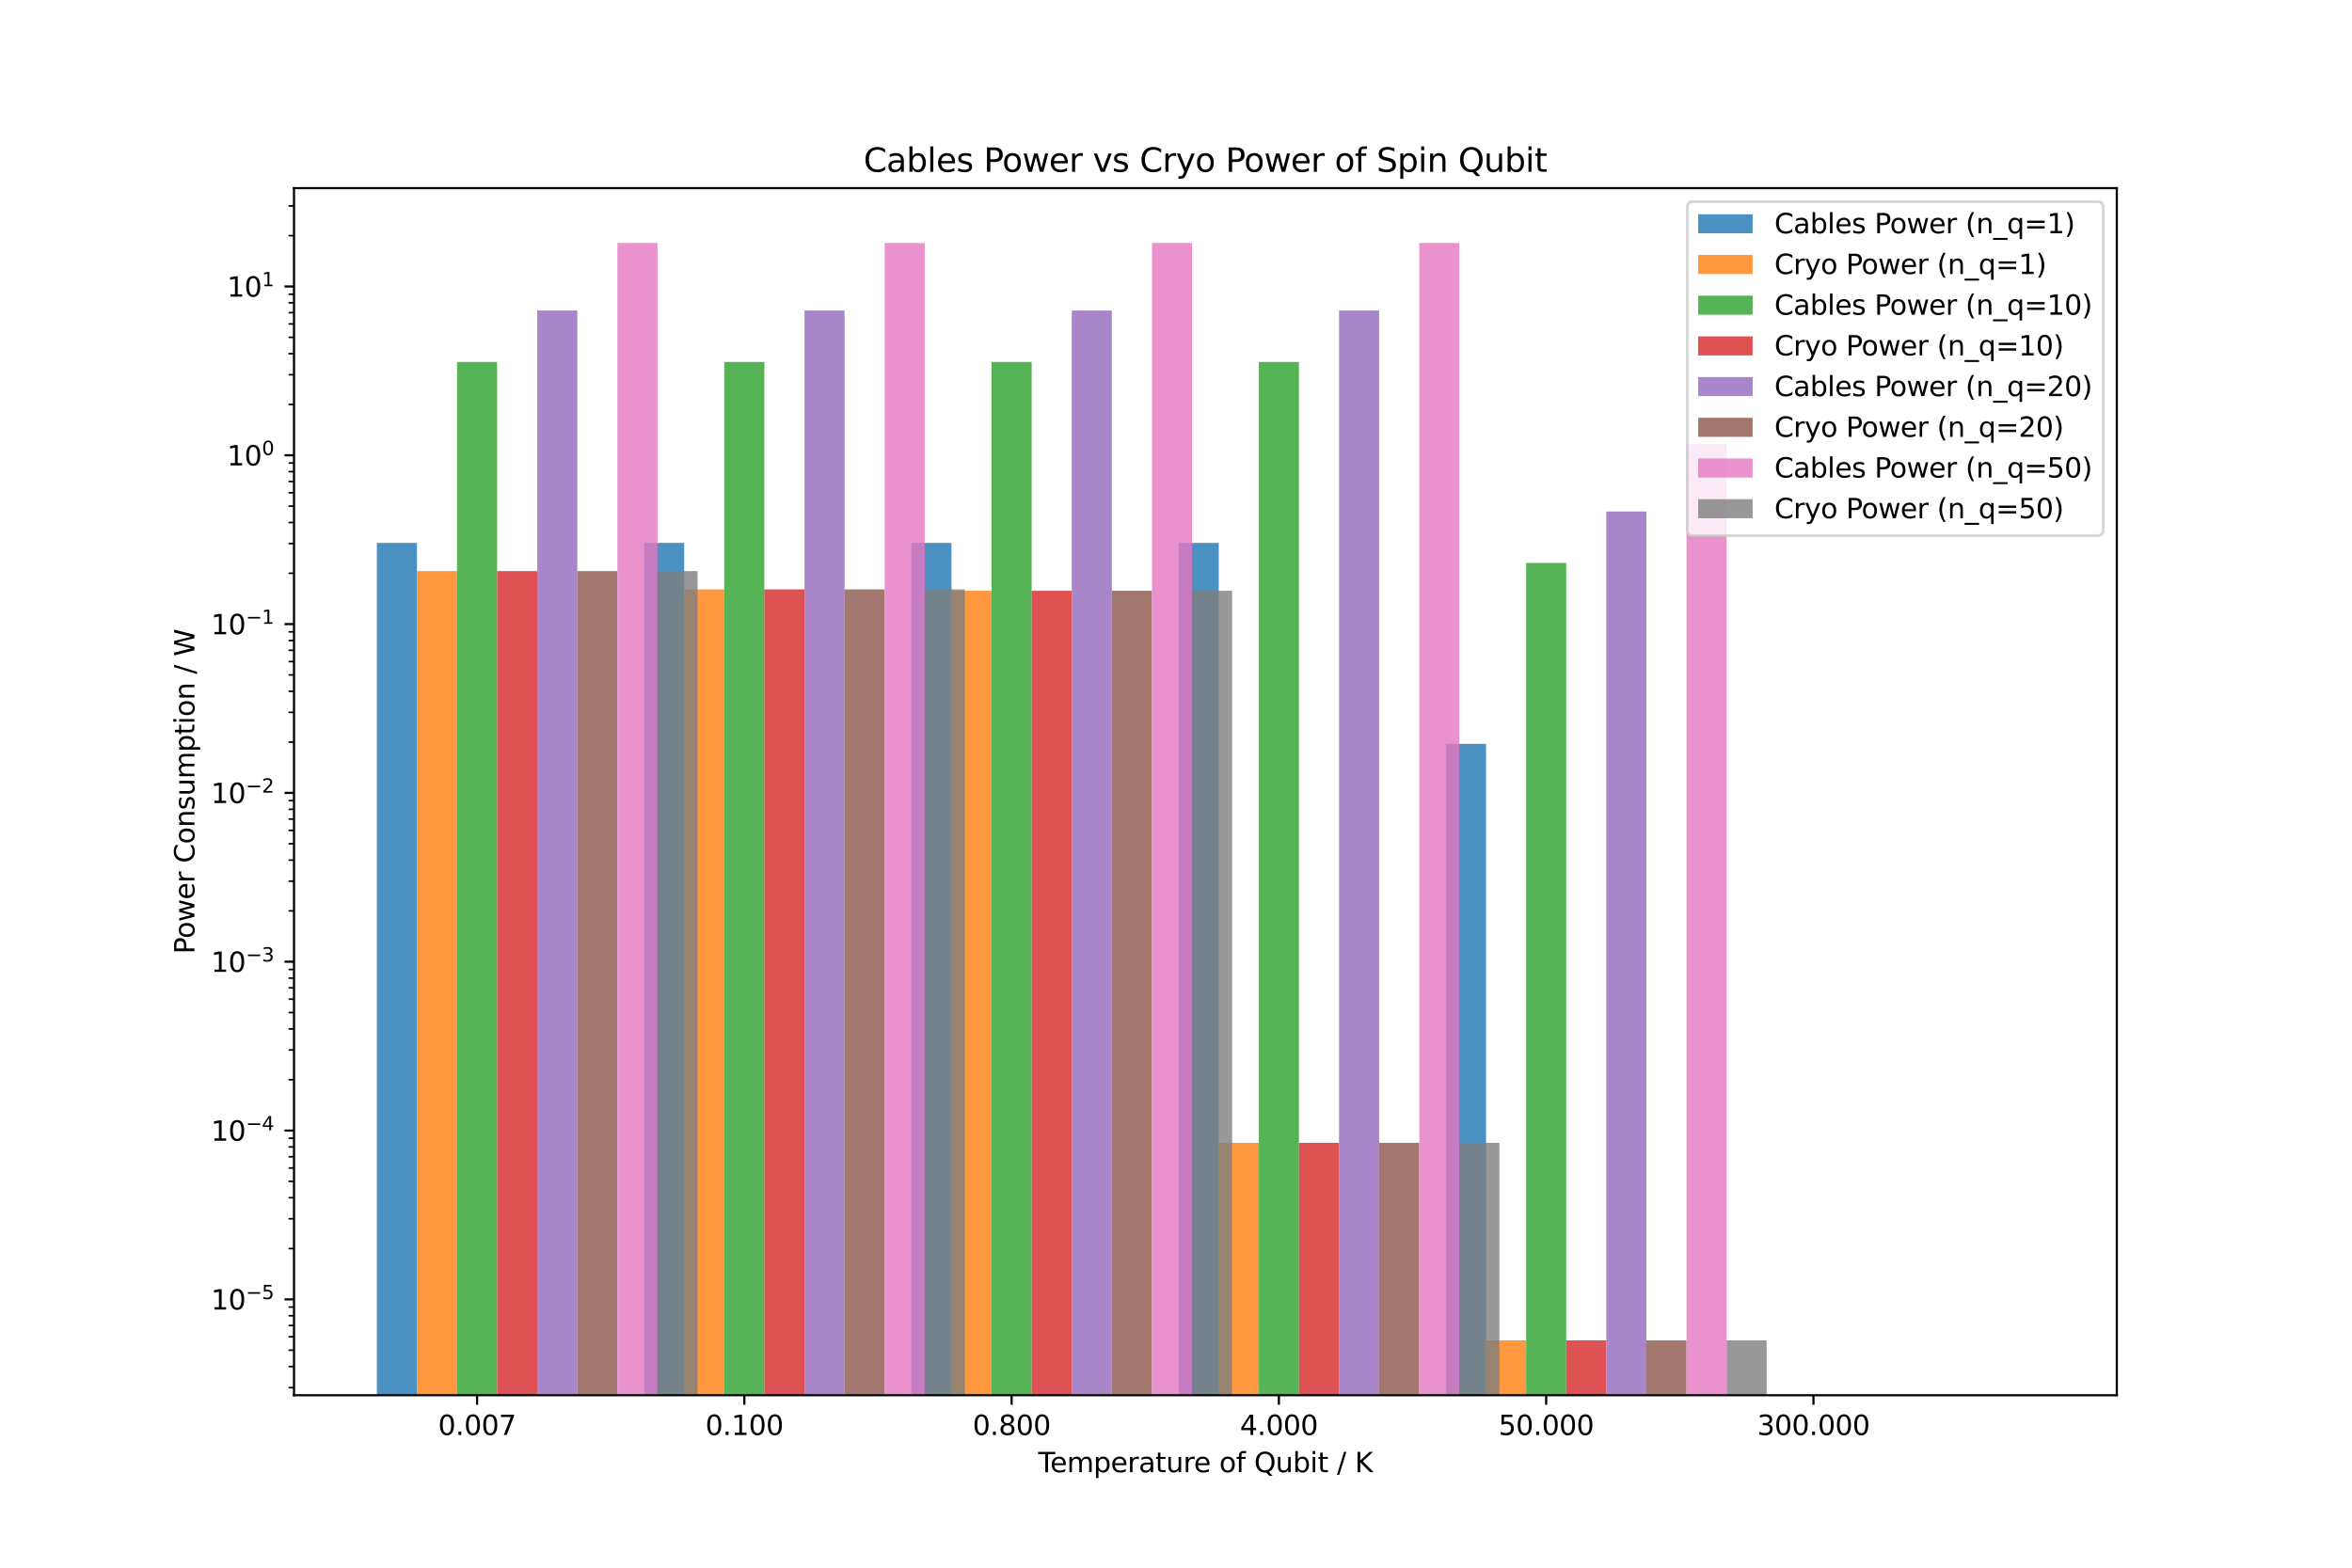 <?xml version="1.0" encoding="utf-8" standalone="no"?>
<!DOCTYPE svg PUBLIC "-//W3C//DTD SVG 1.1//EN"
  "http://www.w3.org/Graphics/SVG/1.1/DTD/svg11.dtd">
<svg xmlns:xlink="http://www.w3.org/1999/xlink" width="864pt" height="576pt" viewBox="0 0 864 576" xmlns="http://www.w3.org/2000/svg" version="1.1">
 <defs>
  <style type="text/css">*{stroke-linejoin: round; stroke-linecap: butt}</style>
 </defs>
 <g id="figure_1">
  <g id="patch_1">
   <path d="M 0 576 
L 864 576 
L 864 0 
L 0 0 
z
" style="fill: #ffffff"/>
  </g>
  <g id="axes_1">
   <g id="patch_2">
    <path d="M 108 512.64 
L 777.6 512.64 
L 777.6 69.12 
L 108 69.12 
z
" style="fill: #ffffff"/>
   </g>
   <g id="patch_3">
    <path d="M 138.436 62192.522 
L 153.164 62192.522 
L 153.164 199.48 
L 138.436 199.48 
z
" clip-path="url(#p41ebb4a09a)" style="fill: #1f77b4; opacity: 0.8"/>
   </g>
   <g id="patch_4">
    <path d="M 236.618 62192.522 
L 251.345 62192.522 
L 251.345 199.481 
L 236.618 199.481 
z
" clip-path="url(#p41ebb4a09a)" style="fill: #1f77b4; opacity: 0.8"/>
   </g>
   <g id="patch_5">
    <path d="M 334.8 62192.522 
L 349.527 62192.522 
L 349.527 199.481 
L 334.8 199.481 
z
" clip-path="url(#p41ebb4a09a)" style="fill: #1f77b4; opacity: 0.8"/>
   </g>
   <g id="patch_6">
    <path d="M 432.982 62192.522 
L 447.709 62192.522 
L 447.709 199.481 
L 432.982 199.481 
z
" clip-path="url(#p41ebb4a09a)" style="fill: #1f77b4; opacity: 0.8"/>
   </g>
   <g id="patch_7">
    <path d="M 531.164 62192.522 
L 545.891 62192.522 
L 545.891 273.309 
L 531.164 273.309 
z
" clip-path="url(#p41ebb4a09a)" style="fill: #1f77b4; opacity: 0.8"/>
   </g>
   <g id="patch_8">
    <path d="M 629.345 62192.522 
L 644.073 62192.522 
L 644.073 62192.522 
L 629.345 62192.522 
z
" clip-path="url(#p41ebb4a09a)" style="fill: #1f77b4; opacity: 0.8"/>
   </g>
   <g id="patch_9">
    <path d="M 153.164 62192.522 
L 167.891 62192.522 
L 167.891 209.832 
L 153.164 209.832 
z
" clip-path="url(#p41ebb4a09a)" style="fill: #ff7f0e; opacity: 0.8"/>
   </g>
   <g id="patch_10">
    <path d="M 251.345 62192.522 
L 266.073 62192.522 
L 266.073 216.563 
L 251.345 216.563 
z
" clip-path="url(#p41ebb4a09a)" style="fill: #ff7f0e; opacity: 0.8"/>
   </g>
   <g id="patch_11">
    <path d="M 349.527 62192.522 
L 364.255 62192.522 
L 364.255 217.071 
L 349.527 217.071 
z
" clip-path="url(#p41ebb4a09a)" style="fill: #ff7f0e; opacity: 0.8"/>
   </g>
   <g id="patch_12">
    <path d="M 447.709 62192.522 
L 462.436 62192.522 
L 462.436 419.894 
L 447.709 419.894 
z
" clip-path="url(#p41ebb4a09a)" style="fill: #ff7f0e; opacity: 0.8"/>
   </g>
   <g id="patch_13">
    <path d="M 545.891 62192.522 
L 560.618 62192.522 
L 560.618 492.48 
L 545.891 492.48 
z
" clip-path="url(#p41ebb4a09a)" style="fill: #ff7f0e; opacity: 0.8"/>
   </g>
   <g id="patch_14">
    <path d="M 644.073 62192.522 
L 658.8 62192.522 
L 658.8 62192.522 
L 644.073 62192.522 
z
" clip-path="url(#p41ebb4a09a)" style="fill: #ff7f0e; opacity: 0.8"/>
   </g>
   <g id="patch_15">
    <path d="M 167.891 62192.522 
L 182.618 62192.522 
L 182.618 132.997 
L 167.891 132.997 
z
" clip-path="url(#p41ebb4a09a)" style="fill: #2ca02c; opacity: 0.8"/>
   </g>
   <g id="patch_16">
    <path d="M 266.073 62192.522 
L 280.8 62192.522 
L 280.8 132.997 
L 266.073 132.997 
z
" clip-path="url(#p41ebb4a09a)" style="fill: #2ca02c; opacity: 0.8"/>
   </g>
   <g id="patch_17">
    <path d="M 364.255 62192.522 
L 378.982 62192.522 
L 378.982 132.997 
L 364.255 132.997 
z
" clip-path="url(#p41ebb4a09a)" style="fill: #2ca02c; opacity: 0.8"/>
   </g>
   <g id="patch_18">
    <path d="M 462.436 62192.522 
L 477.164 62192.522 
L 477.164 132.997 
L 462.436 132.997 
z
" clip-path="url(#p41ebb4a09a)" style="fill: #2ca02c; opacity: 0.8"/>
   </g>
   <g id="patch_19">
    <path d="M 560.618 62192.522 
L 575.345 62192.522 
L 575.345 206.825 
L 560.618 206.825 
z
" clip-path="url(#p41ebb4a09a)" style="fill: #2ca02c; opacity: 0.8"/>
   </g>
   <g id="patch_20">
    <path d="M 658.8 62192.522 
L 673.527 62192.522 
L 673.527 62192.522 
L 658.8 62192.522 
z
" clip-path="url(#p41ebb4a09a)" style="fill: #2ca02c; opacity: 0.8"/>
   </g>
   <g id="patch_21">
    <path d="M 182.618 62192.522 
L 197.345 62192.522 
L 197.345 209.832 
L 182.618 209.832 
z
" clip-path="url(#p41ebb4a09a)" style="fill: #d62728; opacity: 0.8"/>
   </g>
   <g id="patch_22">
    <path d="M 280.8 62192.522 
L 295.527 62192.522 
L 295.527 216.563 
L 280.8 216.563 
z
" clip-path="url(#p41ebb4a09a)" style="fill: #d62728; opacity: 0.8"/>
   </g>
   <g id="patch_23">
    <path d="M 378.982 62192.522 
L 393.709 62192.522 
L 393.709 217.071 
L 378.982 217.071 
z
" clip-path="url(#p41ebb4a09a)" style="fill: #d62728; opacity: 0.8"/>
   </g>
   <g id="patch_24">
    <path d="M 477.164 62192.522 
L 491.891 62192.522 
L 491.891 419.894 
L 477.164 419.894 
z
" clip-path="url(#p41ebb4a09a)" style="fill: #d62728; opacity: 0.8"/>
   </g>
   <g id="patch_25">
    <path d="M 575.345 62192.522 
L 590.073 62192.522 
L 590.073 492.48 
L 575.345 492.48 
z
" clip-path="url(#p41ebb4a09a)" style="fill: #d62728; opacity: 0.8"/>
   </g>
   <g id="patch_26">
    <path d="M 673.527 62192.522 
L 688.255 62192.522 
L 688.255 62192.522 
L 673.527 62192.522 
z
" clip-path="url(#p41ebb4a09a)" style="fill: #d62728; opacity: 0.8"/>
   </g>
   <g id="patch_27">
    <path d="M 197.345 62192.522 
L 212.073 62192.522 
L 212.073 114.098 
L 197.345 114.098 
z
" clip-path="url(#p41ebb4a09a)" style="fill: #9467bd; opacity: 0.8"/>
   </g>
   <g id="patch_28">
    <path d="M 295.527 62192.522 
L 310.255 62192.522 
L 310.255 114.098 
L 295.527 114.098 
z
" clip-path="url(#p41ebb4a09a)" style="fill: #9467bd; opacity: 0.8"/>
   </g>
   <g id="patch_29">
    <path d="M 393.709 62192.522 
L 408.436 62192.522 
L 408.436 114.098 
L 393.709 114.098 
z
" clip-path="url(#p41ebb4a09a)" style="fill: #9467bd; opacity: 0.8"/>
   </g>
   <g id="patch_30">
    <path d="M 491.891 62192.522 
L 506.618 62192.522 
L 506.618 114.098 
L 491.891 114.098 
z
" clip-path="url(#p41ebb4a09a)" style="fill: #9467bd; opacity: 0.8"/>
   </g>
   <g id="patch_31">
    <path d="M 590.073 62192.522 
L 604.8 62192.522 
L 604.8 187.927 
L 590.073 187.927 
z
" clip-path="url(#p41ebb4a09a)" style="fill: #9467bd; opacity: 0.8"/>
   </g>
   <g id="patch_32">
    <path d="M 688.255 62192.522 
L 702.982 62192.522 
L 702.982 62192.522 
L 688.255 62192.522 
z
" clip-path="url(#p41ebb4a09a)" style="fill: #9467bd; opacity: 0.8"/>
   </g>
   <g id="patch_33">
    <path d="M 212.073 62192.522 
L 226.8 62192.522 
L 226.8 209.832 
L 212.073 209.832 
z
" clip-path="url(#p41ebb4a09a)" style="fill: #8c564b; opacity: 0.8"/>
   </g>
   <g id="patch_34">
    <path d="M 310.255 62192.522 
L 324.982 62192.522 
L 324.982 216.563 
L 310.255 216.563 
z
" clip-path="url(#p41ebb4a09a)" style="fill: #8c564b; opacity: 0.8"/>
   </g>
   <g id="patch_35">
    <path d="M 408.436 62192.522 
L 423.164 62192.522 
L 423.164 217.071 
L 408.436 217.071 
z
" clip-path="url(#p41ebb4a09a)" style="fill: #8c564b; opacity: 0.8"/>
   </g>
   <g id="patch_36">
    <path d="M 506.618 62192.522 
L 521.345 62192.522 
L 521.345 419.894 
L 506.618 419.894 
z
" clip-path="url(#p41ebb4a09a)" style="fill: #8c564b; opacity: 0.8"/>
   </g>
   <g id="patch_37">
    <path d="M 604.8 62192.522 
L 619.527 62192.522 
L 619.527 492.48 
L 604.8 492.48 
z
" clip-path="url(#p41ebb4a09a)" style="fill: #8c564b; opacity: 0.8"/>
   </g>
   <g id="patch_38">
    <path d="M 702.982 62192.522 
L 717.709 62192.522 
L 717.709 62192.522 
L 702.982 62192.522 
z
" clip-path="url(#p41ebb4a09a)" style="fill: #8c564b; opacity: 0.8"/>
   </g>
   <g id="patch_39">
    <path d="M 226.8 62192.522 
L 241.527 62192.522 
L 241.527 89.28 
L 226.8 89.28 
z
" clip-path="url(#p41ebb4a09a)" style="fill: #e377c2; opacity: 0.8"/>
   </g>
   <g id="patch_40">
    <path d="M 324.982 62192.522 
L 339.709 62192.522 
L 339.709 89.281 
L 324.982 89.281 
z
" clip-path="url(#p41ebb4a09a)" style="fill: #e377c2; opacity: 0.8"/>
   </g>
   <g id="patch_41">
    <path d="M 423.164 62192.522 
L 437.891 62192.522 
L 437.891 89.281 
L 423.164 89.281 
z
" clip-path="url(#p41ebb4a09a)" style="fill: #e377c2; opacity: 0.8"/>
   </g>
   <g id="patch_42">
    <path d="M 521.345 62192.522 
L 536.073 62192.522 
L 536.073 89.281 
L 521.345 89.281 
z
" clip-path="url(#p41ebb4a09a)" style="fill: #e377c2; opacity: 0.8"/>
   </g>
   <g id="patch_43">
    <path d="M 619.527 62192.522 
L 634.255 62192.522 
L 634.255 163.109 
L 619.527 163.109 
z
" clip-path="url(#p41ebb4a09a)" style="fill: #e377c2; opacity: 0.8"/>
   </g>
   <g id="patch_44">
    <path d="M 717.709 62192.522 
L 732.436 62192.522 
L 732.436 62192.522 
L 717.709 62192.522 
z
" clip-path="url(#p41ebb4a09a)" style="fill: #e377c2; opacity: 0.8"/>
   </g>
   <g id="patch_45">
    <path d="M 241.527 62192.522 
L 256.255 62192.522 
L 256.255 209.832 
L 241.527 209.832 
z
" clip-path="url(#p41ebb4a09a)" style="fill: #7f7f7f; opacity: 0.8"/>
   </g>
   <g id="patch_46">
    <path d="M 339.709 62192.522 
L 354.436 62192.522 
L 354.436 216.563 
L 339.709 216.563 
z
" clip-path="url(#p41ebb4a09a)" style="fill: #7f7f7f; opacity: 0.8"/>
   </g>
   <g id="patch_47">
    <path d="M 437.891 62192.522 
L 452.618 62192.522 
L 452.618 217.071 
L 437.891 217.071 
z
" clip-path="url(#p41ebb4a09a)" style="fill: #7f7f7f; opacity: 0.8"/>
   </g>
   <g id="patch_48">
    <path d="M 536.073 62192.522 
L 550.8 62192.522 
L 550.8 419.894 
L 536.073 419.894 
z
" clip-path="url(#p41ebb4a09a)" style="fill: #7f7f7f; opacity: 0.8"/>
   </g>
   <g id="patch_49">
    <path d="M 634.255 62192.522 
L 648.982 62192.522 
L 648.982 492.48 
L 634.255 492.48 
z
" clip-path="url(#p41ebb4a09a)" style="fill: #7f7f7f; opacity: 0.8"/>
   </g>
   <g id="patch_50">
    <path d="M 732.436 62192.522 
L 747.164 62192.522 
L 747.164 62192.522 
L 732.436 62192.522 
z
" clip-path="url(#p41ebb4a09a)" style="fill: #7f7f7f; opacity: 0.8"/>
   </g>
   <g id="matplotlib.axis_1">
    <g id="xtick_1">
     <g id="line2d_1">
      <defs>
       <path id="mc3cc44b32c" d="M 0 0 
L 0 3.5 
" style="stroke: #000000; stroke-width: 0.8"/>
      </defs>
      <g>
       <use xlink:href="#mc3cc44b32c" x="175.255" y="512.64" style="stroke: #000000; stroke-width: 0.8"/>
      </g>
     </g>
     <g id="text_1">
      <!-- 0.007 -->
      <g transform="translate(160.94 527.238) scale(0.1 -0.1)">
       <defs>
        <path id="DejaVuSans-30" d="M 2034 4250 
Q 1547 4250 1301 3770 
Q 1056 3291 1056 2328 
Q 1056 1369 1301 889 
Q 1547 409 2034 409 
Q 2525 409 2770 889 
Q 3016 1369 3016 2328 
Q 3016 3291 2770 3770 
Q 2525 4250 2034 4250 
z
M 2034 4750 
Q 2819 4750 3233 4129 
Q 3647 3509 3647 2328 
Q 3647 1150 3233 529 
Q 2819 -91 2034 -91 
Q 1250 -91 836 529 
Q 422 1150 422 2328 
Q 422 3509 836 4129 
Q 1250 4750 2034 4750 
z
" transform="scale(0.016)"/>
        <path id="DejaVuSans-2e" d="M 684 794 
L 1344 794 
L 1344 0 
L 684 0 
L 684 794 
z
" transform="scale(0.016)"/>
        <path id="DejaVuSans-37" d="M 525 4666 
L 3525 4666 
L 3525 4397 
L 1831 0 
L 1172 0 
L 2766 4134 
L 525 4134 
L 525 4666 
z
" transform="scale(0.016)"/>
       </defs>
       <use xlink:href="#DejaVuSans-30"/>
       <use xlink:href="#DejaVuSans-2e" x="63.623"/>
       <use xlink:href="#DejaVuSans-30" x="95.41"/>
       <use xlink:href="#DejaVuSans-30" x="159.033"/>
       <use xlink:href="#DejaVuSans-37" x="222.656"/>
      </g>
     </g>
    </g>
    <g id="xtick_2">
     <g id="line2d_2">
      <g>
       <use xlink:href="#mc3cc44b32c" x="273.436" y="512.64" style="stroke: #000000; stroke-width: 0.8"/>
      </g>
     </g>
     <g id="text_2">
      <!-- 0.100 -->
      <g transform="translate(259.122 527.238) scale(0.1 -0.1)">
       <defs>
        <path id="DejaVuSans-31" d="M 794 531 
L 1825 531 
L 1825 4091 
L 703 3866 
L 703 4441 
L 1819 4666 
L 2450 4666 
L 2450 531 
L 3481 531 
L 3481 0 
L 794 0 
L 794 531 
z
" transform="scale(0.016)"/>
       </defs>
       <use xlink:href="#DejaVuSans-30"/>
       <use xlink:href="#DejaVuSans-2e" x="63.623"/>
       <use xlink:href="#DejaVuSans-31" x="95.41"/>
       <use xlink:href="#DejaVuSans-30" x="159.033"/>
       <use xlink:href="#DejaVuSans-30" x="222.656"/>
      </g>
     </g>
    </g>
    <g id="xtick_3">
     <g id="line2d_3">
      <g>
       <use xlink:href="#mc3cc44b32c" x="371.618" y="512.64" style="stroke: #000000; stroke-width: 0.8"/>
      </g>
     </g>
     <g id="text_3">
      <!-- 0.800 -->
      <g transform="translate(357.304 527.238) scale(0.1 -0.1)">
       <defs>
        <path id="DejaVuSans-38" d="M 2034 2216 
Q 1584 2216 1326 1975 
Q 1069 1734 1069 1313 
Q 1069 891 1326 650 
Q 1584 409 2034 409 
Q 2484 409 2743 651 
Q 3003 894 3003 1313 
Q 3003 1734 2745 1975 
Q 2488 2216 2034 2216 
z
M 1403 2484 
Q 997 2584 770 2862 
Q 544 3141 544 3541 
Q 544 4100 942 4425 
Q 1341 4750 2034 4750 
Q 2731 4750 3128 4425 
Q 3525 4100 3525 3541 
Q 3525 3141 3298 2862 
Q 3072 2584 2669 2484 
Q 3125 2378 3379 2068 
Q 3634 1759 3634 1313 
Q 3634 634 3220 271 
Q 2806 -91 2034 -91 
Q 1263 -91 848 271 
Q 434 634 434 1313 
Q 434 1759 690 2068 
Q 947 2378 1403 2484 
z
M 1172 3481 
Q 1172 3119 1398 2916 
Q 1625 2713 2034 2713 
Q 2441 2713 2670 2916 
Q 2900 3119 2900 3481 
Q 2900 3844 2670 4047 
Q 2441 4250 2034 4250 
Q 1625 4250 1398 4047 
Q 1172 3844 1172 3481 
z
" transform="scale(0.016)"/>
       </defs>
       <use xlink:href="#DejaVuSans-30"/>
       <use xlink:href="#DejaVuSans-2e" x="63.623"/>
       <use xlink:href="#DejaVuSans-38" x="95.41"/>
       <use xlink:href="#DejaVuSans-30" x="159.033"/>
       <use xlink:href="#DejaVuSans-30" x="222.656"/>
      </g>
     </g>
    </g>
    <g id="xtick_4">
     <g id="line2d_4">
      <g>
       <use xlink:href="#mc3cc44b32c" x="469.8" y="512.64" style="stroke: #000000; stroke-width: 0.8"/>
      </g>
     </g>
     <g id="text_4">
      <!-- 4.000 -->
      <g transform="translate(455.486 527.238) scale(0.1 -0.1)">
       <defs>
        <path id="DejaVuSans-34" d="M 2419 4116 
L 825 1625 
L 2419 1625 
L 2419 4116 
z
M 2253 4666 
L 3047 4666 
L 3047 1625 
L 3713 1625 
L 3713 1100 
L 3047 1100 
L 3047 0 
L 2419 0 
L 2419 1100 
L 313 1100 
L 313 1709 
L 2253 4666 
z
" transform="scale(0.016)"/>
       </defs>
       <use xlink:href="#DejaVuSans-34"/>
       <use xlink:href="#DejaVuSans-2e" x="63.623"/>
       <use xlink:href="#DejaVuSans-30" x="95.41"/>
       <use xlink:href="#DejaVuSans-30" x="159.033"/>
       <use xlink:href="#DejaVuSans-30" x="222.656"/>
      </g>
     </g>
    </g>
    <g id="xtick_5">
     <g id="line2d_5">
      <g>
       <use xlink:href="#mc3cc44b32c" x="567.982" y="512.64" style="stroke: #000000; stroke-width: 0.8"/>
      </g>
     </g>
     <g id="text_5">
      <!-- 50.000 -->
      <g transform="translate(550.487 527.238) scale(0.1 -0.1)">
       <defs>
        <path id="DejaVuSans-35" d="M 691 4666 
L 3169 4666 
L 3169 4134 
L 1269 4134 
L 1269 2991 
Q 1406 3038 1543 3061 
Q 1681 3084 1819 3084 
Q 2600 3084 3056 2656 
Q 3513 2228 3513 1497 
Q 3513 744 3044 326 
Q 2575 -91 1722 -91 
Q 1428 -91 1123 -41 
Q 819 9 494 109 
L 494 744 
Q 775 591 1075 516 
Q 1375 441 1709 441 
Q 2250 441 2565 725 
Q 2881 1009 2881 1497 
Q 2881 1984 2565 2268 
Q 2250 2553 1709 2553 
Q 1456 2553 1204 2497 
Q 953 2441 691 2322 
L 691 4666 
z
" transform="scale(0.016)"/>
       </defs>
       <use xlink:href="#DejaVuSans-35"/>
       <use xlink:href="#DejaVuSans-30" x="63.623"/>
       <use xlink:href="#DejaVuSans-2e" x="127.246"/>
       <use xlink:href="#DejaVuSans-30" x="159.033"/>
       <use xlink:href="#DejaVuSans-30" x="222.656"/>
       <use xlink:href="#DejaVuSans-30" x="286.279"/>
      </g>
     </g>
    </g>
    <g id="xtick_6">
     <g id="line2d_6">
      <g>
       <use xlink:href="#mc3cc44b32c" x="666.164" y="512.64" style="stroke: #000000; stroke-width: 0.8"/>
      </g>
     </g>
     <g id="text_6">
      <!-- 300.000 -->
      <g transform="translate(645.487 527.238) scale(0.1 -0.1)">
       <defs>
        <path id="DejaVuSans-33" d="M 2597 2516 
Q 3050 2419 3304 2112 
Q 3559 1806 3559 1356 
Q 3559 666 3084 287 
Q 2609 -91 1734 -91 
Q 1441 -91 1130 -33 
Q 819 25 488 141 
L 488 750 
Q 750 597 1062 519 
Q 1375 441 1716 441 
Q 2309 441 2620 675 
Q 2931 909 2931 1356 
Q 2931 1769 2642 2001 
Q 2353 2234 1838 2234 
L 1294 2234 
L 1294 2753 
L 1863 2753 
Q 2328 2753 2575 2939 
Q 2822 3125 2822 3475 
Q 2822 3834 2567 4026 
Q 2313 4219 1838 4219 
Q 1578 4219 1281 4162 
Q 984 4106 628 3988 
L 628 4550 
Q 988 4650 1302 4700 
Q 1616 4750 1894 4750 
Q 2613 4750 3031 4423 
Q 3450 4097 3450 3541 
Q 3450 3153 3228 2886 
Q 3006 2619 2597 2516 
z
" transform="scale(0.016)"/>
       </defs>
       <use xlink:href="#DejaVuSans-33"/>
       <use xlink:href="#DejaVuSans-30" x="63.623"/>
       <use xlink:href="#DejaVuSans-30" x="127.246"/>
       <use xlink:href="#DejaVuSans-2e" x="190.869"/>
       <use xlink:href="#DejaVuSans-30" x="222.656"/>
       <use xlink:href="#DejaVuSans-30" x="286.279"/>
       <use xlink:href="#DejaVuSans-30" x="349.902"/>
      </g>
     </g>
    </g>
    <g id="text_7">
     <!-- Temperature of Qubit / K -->
     <g transform="translate(381.363 540.917) scale(0.1 -0.1)">
      <defs>
       <path id="DejaVuSans-54" d="M -19 4666 
L 3928 4666 
L 3928 4134 
L 2272 4134 
L 2272 0 
L 1638 0 
L 1638 4134 
L -19 4134 
L -19 4666 
z
" transform="scale(0.016)"/>
       <path id="DejaVuSans-65" d="M 3597 1894 
L 3597 1613 
L 953 1613 
Q 991 1019 1311 708 
Q 1631 397 2203 397 
Q 2534 397 2845 478 
Q 3156 559 3463 722 
L 3463 178 
Q 3153 47 2828 -22 
Q 2503 -91 2169 -91 
Q 1331 -91 842 396 
Q 353 884 353 1716 
Q 353 2575 817 3079 
Q 1281 3584 2069 3584 
Q 2775 3584 3186 3129 
Q 3597 2675 3597 1894 
z
M 3022 2063 
Q 3016 2534 2758 2815 
Q 2500 3097 2075 3097 
Q 1594 3097 1305 2825 
Q 1016 2553 972 2059 
L 3022 2063 
z
" transform="scale(0.016)"/>
       <path id="DejaVuSans-6d" d="M 3328 2828 
Q 3544 3216 3844 3400 
Q 4144 3584 4550 3584 
Q 5097 3584 5394 3201 
Q 5691 2819 5691 2113 
L 5691 0 
L 5113 0 
L 5113 2094 
Q 5113 2597 4934 2840 
Q 4756 3084 4391 3084 
Q 3944 3084 3684 2787 
Q 3425 2491 3425 1978 
L 3425 0 
L 2847 0 
L 2847 2094 
Q 2847 2600 2669 2842 
Q 2491 3084 2119 3084 
Q 1678 3084 1418 2786 
Q 1159 2488 1159 1978 
L 1159 0 
L 581 0 
L 581 3500 
L 1159 3500 
L 1159 2956 
Q 1356 3278 1631 3431 
Q 1906 3584 2284 3584 
Q 2666 3584 2933 3390 
Q 3200 3197 3328 2828 
z
" transform="scale(0.016)"/>
       <path id="DejaVuSans-70" d="M 1159 525 
L 1159 -1331 
L 581 -1331 
L 581 3500 
L 1159 3500 
L 1159 2969 
Q 1341 3281 1617 3432 
Q 1894 3584 2278 3584 
Q 2916 3584 3314 3078 
Q 3713 2572 3713 1747 
Q 3713 922 3314 415 
Q 2916 -91 2278 -91 
Q 1894 -91 1617 61 
Q 1341 213 1159 525 
z
M 3116 1747 
Q 3116 2381 2855 2742 
Q 2594 3103 2138 3103 
Q 1681 3103 1420 2742 
Q 1159 2381 1159 1747 
Q 1159 1113 1420 752 
Q 1681 391 2138 391 
Q 2594 391 2855 752 
Q 3116 1113 3116 1747 
z
" transform="scale(0.016)"/>
       <path id="DejaVuSans-72" d="M 2631 2963 
Q 2534 3019 2420 3045 
Q 2306 3072 2169 3072 
Q 1681 3072 1420 2755 
Q 1159 2438 1159 1844 
L 1159 0 
L 581 0 
L 581 3500 
L 1159 3500 
L 1159 2956 
Q 1341 3275 1631 3429 
Q 1922 3584 2338 3584 
Q 2397 3584 2469 3576 
Q 2541 3569 2628 3553 
L 2631 2963 
z
" transform="scale(0.016)"/>
       <path id="DejaVuSans-61" d="M 2194 1759 
Q 1497 1759 1228 1600 
Q 959 1441 959 1056 
Q 959 750 1161 570 
Q 1363 391 1709 391 
Q 2188 391 2477 730 
Q 2766 1069 2766 1631 
L 2766 1759 
L 2194 1759 
z
M 3341 1997 
L 3341 0 
L 2766 0 
L 2766 531 
Q 2569 213 2275 61 
Q 1981 -91 1556 -91 
Q 1019 -91 701 211 
Q 384 513 384 1019 
Q 384 1609 779 1909 
Q 1175 2209 1959 2209 
L 2766 2209 
L 2766 2266 
Q 2766 2663 2505 2880 
Q 2244 3097 1772 3097 
Q 1472 3097 1187 3025 
Q 903 2953 641 2809 
L 641 3341 
Q 956 3463 1253 3523 
Q 1550 3584 1831 3584 
Q 2591 3584 2966 3190 
Q 3341 2797 3341 1997 
z
" transform="scale(0.016)"/>
       <path id="DejaVuSans-74" d="M 1172 4494 
L 1172 3500 
L 2356 3500 
L 2356 3053 
L 1172 3053 
L 1172 1153 
Q 1172 725 1289 603 
Q 1406 481 1766 481 
L 2356 481 
L 2356 0 
L 1766 0 
Q 1100 0 847 248 
Q 594 497 594 1153 
L 594 3053 
L 172 3053 
L 172 3500 
L 594 3500 
L 594 4494 
L 1172 4494 
z
" transform="scale(0.016)"/>
       <path id="DejaVuSans-75" d="M 544 1381 
L 544 3500 
L 1119 3500 
L 1119 1403 
Q 1119 906 1312 657 
Q 1506 409 1894 409 
Q 2359 409 2629 706 
Q 2900 1003 2900 1516 
L 2900 3500 
L 3475 3500 
L 3475 0 
L 2900 0 
L 2900 538 
Q 2691 219 2414 64 
Q 2138 -91 1772 -91 
Q 1169 -91 856 284 
Q 544 659 544 1381 
z
M 1991 3584 
L 1991 3584 
z
" transform="scale(0.016)"/>
       <path id="DejaVuSans-20" transform="scale(0.016)"/>
       <path id="DejaVuSans-6f" d="M 1959 3097 
Q 1497 3097 1228 2736 
Q 959 2375 959 1747 
Q 959 1119 1226 758 
Q 1494 397 1959 397 
Q 2419 397 2687 759 
Q 2956 1122 2956 1747 
Q 2956 2369 2687 2733 
Q 2419 3097 1959 3097 
z
M 1959 3584 
Q 2709 3584 3137 3096 
Q 3566 2609 3566 1747 
Q 3566 888 3137 398 
Q 2709 -91 1959 -91 
Q 1206 -91 779 398 
Q 353 888 353 1747 
Q 353 2609 779 3096 
Q 1206 3584 1959 3584 
z
" transform="scale(0.016)"/>
       <path id="DejaVuSans-66" d="M 2375 4863 
L 2375 4384 
L 1825 4384 
Q 1516 4384 1395 4259 
Q 1275 4134 1275 3809 
L 1275 3500 
L 2222 3500 
L 2222 3053 
L 1275 3053 
L 1275 0 
L 697 0 
L 697 3053 
L 147 3053 
L 147 3500 
L 697 3500 
L 697 3744 
Q 697 4328 969 4595 
Q 1241 4863 1831 4863 
L 2375 4863 
z
" transform="scale(0.016)"/>
       <path id="DejaVuSans-51" d="M 2522 4238 
Q 1834 4238 1429 3725 
Q 1025 3213 1025 2328 
Q 1025 1447 1429 934 
Q 1834 422 2522 422 
Q 3209 422 3611 934 
Q 4013 1447 4013 2328 
Q 4013 3213 3611 3725 
Q 3209 4238 2522 4238 
z
M 3406 84 
L 4238 -825 
L 3475 -825 
L 2784 -78 
Q 2681 -84 2626 -87 
Q 2572 -91 2522 -91 
Q 1538 -91 948 567 
Q 359 1225 359 2328 
Q 359 3434 948 4092 
Q 1538 4750 2522 4750 
Q 3503 4750 4090 4092 
Q 4678 3434 4678 2328 
Q 4678 1516 4351 937 
Q 4025 359 3406 84 
z
" transform="scale(0.016)"/>
       <path id="DejaVuSans-62" d="M 3116 1747 
Q 3116 2381 2855 2742 
Q 2594 3103 2138 3103 
Q 1681 3103 1420 2742 
Q 1159 2381 1159 1747 
Q 1159 1113 1420 752 
Q 1681 391 2138 391 
Q 2594 391 2855 752 
Q 3116 1113 3116 1747 
z
M 1159 2969 
Q 1341 3281 1617 3432 
Q 1894 3584 2278 3584 
Q 2916 3584 3314 3078 
Q 3713 2572 3713 1747 
Q 3713 922 3314 415 
Q 2916 -91 2278 -91 
Q 1894 -91 1617 61 
Q 1341 213 1159 525 
L 1159 0 
L 581 0 
L 581 4863 
L 1159 4863 
L 1159 2969 
z
" transform="scale(0.016)"/>
       <path id="DejaVuSans-69" d="M 603 3500 
L 1178 3500 
L 1178 0 
L 603 0 
L 603 3500 
z
M 603 4863 
L 1178 4863 
L 1178 4134 
L 603 4134 
L 603 4863 
z
" transform="scale(0.016)"/>
       <path id="DejaVuSans-2f" d="M 1625 4666 
L 2156 4666 
L 531 -594 
L 0 -594 
L 1625 4666 
z
" transform="scale(0.016)"/>
       <path id="DejaVuSans-4b" d="M 628 4666 
L 1259 4666 
L 1259 2694 
L 3353 4666 
L 4166 4666 
L 1850 2491 
L 4331 0 
L 3500 0 
L 1259 2247 
L 1259 0 
L 628 0 
L 628 4666 
z
" transform="scale(0.016)"/>
      </defs>
      <use xlink:href="#DejaVuSans-54"/>
      <use xlink:href="#DejaVuSans-65" x="44.084"/>
      <use xlink:href="#DejaVuSans-6d" x="105.607"/>
      <use xlink:href="#DejaVuSans-70" x="203.02"/>
      <use xlink:href="#DejaVuSans-65" x="266.496"/>
      <use xlink:href="#DejaVuSans-72" x="328.02"/>
      <use xlink:href="#DejaVuSans-61" x="369.133"/>
      <use xlink:href="#DejaVuSans-74" x="430.412"/>
      <use xlink:href="#DejaVuSans-75" x="469.621"/>
      <use xlink:href="#DejaVuSans-72" x="533"/>
      <use xlink:href="#DejaVuSans-65" x="571.863"/>
      <use xlink:href="#DejaVuSans-20" x="633.387"/>
      <use xlink:href="#DejaVuSans-6f" x="665.174"/>
      <use xlink:href="#DejaVuSans-66" x="726.355"/>
      <use xlink:href="#DejaVuSans-20" x="761.561"/>
      <use xlink:href="#DejaVuSans-51" x="793.348"/>
      <use xlink:href="#DejaVuSans-75" x="872.059"/>
      <use xlink:href="#DejaVuSans-62" x="935.438"/>
      <use xlink:href="#DejaVuSans-69" x="998.914"/>
      <use xlink:href="#DejaVuSans-74" x="1026.697"/>
      <use xlink:href="#DejaVuSans-20" x="1065.906"/>
      <use xlink:href="#DejaVuSans-2f" x="1097.693"/>
      <use xlink:href="#DejaVuSans-20" x="1131.385"/>
      <use xlink:href="#DejaVuSans-4b" x="1163.172"/>
     </g>
    </g>
   </g>
   <g id="matplotlib.axis_2">
    <g id="ytick_1">
     <g id="line2d_7">
      <defs>
       <path id="m33e8a021a8" d="M 0 0 
L -3.5 0 
" style="stroke: #000000; stroke-width: 0.8"/>
      </defs>
      <g>
       <use xlink:href="#m33e8a021a8" x="108" y="477.411" style="stroke: #000000; stroke-width: 0.8"/>
      </g>
     </g>
     <g id="text_8">
      <!-- $\mathdefault{10^{-5}}$ -->
      <g transform="translate(77.5 481.21) scale(0.1 -0.1)">
       <defs>
        <path id="DejaVuSans-2212" d="M 678 2272 
L 4684 2272 
L 4684 1741 
L 678 1741 
L 678 2272 
z
" transform="scale(0.016)"/>
       </defs>
       <use xlink:href="#DejaVuSans-31" transform="translate(0 0.684)"/>
       <use xlink:href="#DejaVuSans-30" transform="translate(63.623 0.684)"/>
       <use xlink:href="#DejaVuSans-2212" transform="translate(128.203 38.966) scale(0.7)"/>
       <use xlink:href="#DejaVuSans-35" transform="translate(186.855 38.966) scale(0.7)"/>
      </g>
     </g>
    </g>
    <g id="ytick_2">
     <g id="line2d_8">
      <g>
       <use xlink:href="#m33e8a021a8" x="108" y="415.386" style="stroke: #000000; stroke-width: 0.8"/>
      </g>
     </g>
     <g id="text_9">
      <!-- $\mathdefault{10^{-4}}$ -->
      <g transform="translate(77.5 419.185) scale(0.1 -0.1)">
       <use xlink:href="#DejaVuSans-31" transform="translate(0 0.684)"/>
       <use xlink:href="#DejaVuSans-30" transform="translate(63.623 0.684)"/>
       <use xlink:href="#DejaVuSans-2212" transform="translate(128.203 38.966) scale(0.7)"/>
       <use xlink:href="#DejaVuSans-34" transform="translate(186.855 38.966) scale(0.7)"/>
      </g>
     </g>
    </g>
    <g id="ytick_3">
     <g id="line2d_9">
      <g>
       <use xlink:href="#m33e8a021a8" x="108" y="353.36" style="stroke: #000000; stroke-width: 0.8"/>
      </g>
     </g>
     <g id="text_10">
      <!-- $\mathdefault{10^{-3}}$ -->
      <g transform="translate(77.5 357.16) scale(0.1 -0.1)">
       <use xlink:href="#DejaVuSans-31" transform="translate(0 0.766)"/>
       <use xlink:href="#DejaVuSans-30" transform="translate(63.623 0.766)"/>
       <use xlink:href="#DejaVuSans-2212" transform="translate(128.203 39.047) scale(0.7)"/>
       <use xlink:href="#DejaVuSans-33" transform="translate(186.855 39.047) scale(0.7)"/>
      </g>
     </g>
    </g>
    <g id="ytick_4">
     <g id="line2d_10">
      <g>
       <use xlink:href="#m33e8a021a8" x="108" y="291.335" style="stroke: #000000; stroke-width: 0.8"/>
      </g>
     </g>
     <g id="text_11">
      <!-- $\mathdefault{10^{-2}}$ -->
      <g transform="translate(77.5 295.134) scale(0.1 -0.1)">
       <defs>
        <path id="DejaVuSans-32" d="M 1228 531 
L 3431 531 
L 3431 0 
L 469 0 
L 469 531 
Q 828 903 1448 1529 
Q 2069 2156 2228 2338 
Q 2531 2678 2651 2914 
Q 2772 3150 2772 3378 
Q 2772 3750 2511 3984 
Q 2250 4219 1831 4219 
Q 1534 4219 1204 4116 
Q 875 4013 500 3803 
L 500 4441 
Q 881 4594 1212 4672 
Q 1544 4750 1819 4750 
Q 2544 4750 2975 4387 
Q 3406 4025 3406 3419 
Q 3406 3131 3298 2873 
Q 3191 2616 2906 2266 
Q 2828 2175 2409 1742 
Q 1991 1309 1228 531 
z
" transform="scale(0.016)"/>
       </defs>
       <use xlink:href="#DejaVuSans-31" transform="translate(0 0.766)"/>
       <use xlink:href="#DejaVuSans-30" transform="translate(63.623 0.766)"/>
       <use xlink:href="#DejaVuSans-2212" transform="translate(128.203 39.047) scale(0.7)"/>
       <use xlink:href="#DejaVuSans-32" transform="translate(186.855 39.047) scale(0.7)"/>
      </g>
     </g>
    </g>
    <g id="ytick_5">
     <g id="line2d_11">
      <g>
       <use xlink:href="#m33e8a021a8" x="108" y="229.31" style="stroke: #000000; stroke-width: 0.8"/>
      </g>
     </g>
     <g id="text_12">
      <!-- $\mathdefault{10^{-1}}$ -->
      <g transform="translate(77.5 233.109) scale(0.1 -0.1)">
       <use xlink:href="#DejaVuSans-31" transform="translate(0 0.684)"/>
       <use xlink:href="#DejaVuSans-30" transform="translate(63.623 0.684)"/>
       <use xlink:href="#DejaVuSans-2212" transform="translate(128.203 38.966) scale(0.7)"/>
       <use xlink:href="#DejaVuSans-31" transform="translate(186.855 38.966) scale(0.7)"/>
      </g>
     </g>
    </g>
    <g id="ytick_6">
     <g id="line2d_12">
      <g>
       <use xlink:href="#m33e8a021a8" x="108" y="167.285" style="stroke: #000000; stroke-width: 0.8"/>
      </g>
     </g>
     <g id="text_13">
      <!-- $\mathdefault{10^{0}}$ -->
      <g transform="translate(83.4 171.084) scale(0.1 -0.1)">
       <use xlink:href="#DejaVuSans-31" transform="translate(0 0.766)"/>
       <use xlink:href="#DejaVuSans-30" transform="translate(63.623 0.766)"/>
       <use xlink:href="#DejaVuSans-30" transform="translate(128.203 39.047) scale(0.7)"/>
      </g>
     </g>
    </g>
    <g id="ytick_7">
     <g id="line2d_13">
      <g>
       <use xlink:href="#m33e8a021a8" x="108" y="105.259" style="stroke: #000000; stroke-width: 0.8"/>
      </g>
     </g>
     <g id="text_14">
      <!-- $\mathdefault{10^{1}}$ -->
      <g transform="translate(83.4 109.059) scale(0.1 -0.1)">
       <use xlink:href="#DejaVuSans-31" transform="translate(0 0.684)"/>
       <use xlink:href="#DejaVuSans-30" transform="translate(63.623 0.684)"/>
       <use xlink:href="#DejaVuSans-31" transform="translate(128.203 38.966) scale(0.7)"/>
      </g>
     </g>
    </g>
    <g id="ytick_8">
     <g id="line2d_14">
      <defs>
       <path id="mad544d8d58" d="M 0 0 
L -2 0 
" style="stroke: #000000; stroke-width: 0.6"/>
      </defs>
      <g>
       <use xlink:href="#mad544d8d58" x="108" y="509.843" style="stroke: #000000; stroke-width: 0.6"/>
      </g>
     </g>
    </g>
    <g id="ytick_9">
     <g id="line2d_15">
      <g>
       <use xlink:href="#mad544d8d58" x="108" y="502.093" style="stroke: #000000; stroke-width: 0.6"/>
      </g>
     </g>
    </g>
    <g id="ytick_10">
     <g id="line2d_16">
      <g>
       <use xlink:href="#mad544d8d58" x="108" y="496.082" style="stroke: #000000; stroke-width: 0.6"/>
      </g>
     </g>
    </g>
    <g id="ytick_11">
     <g id="line2d_17">
      <g>
       <use xlink:href="#mad544d8d58" x="108" y="491.171" style="stroke: #000000; stroke-width: 0.6"/>
      </g>
     </g>
    </g>
    <g id="ytick_12">
     <g id="line2d_18">
      <g>
       <use xlink:href="#mad544d8d58" x="108" y="487.019" style="stroke: #000000; stroke-width: 0.6"/>
      </g>
     </g>
    </g>
    <g id="ytick_13">
     <g id="line2d_19">
      <g>
       <use xlink:href="#mad544d8d58" x="108" y="483.422" style="stroke: #000000; stroke-width: 0.6"/>
      </g>
     </g>
    </g>
    <g id="ytick_14">
     <g id="line2d_20">
      <g>
       <use xlink:href="#mad544d8d58" x="108" y="480.249" style="stroke: #000000; stroke-width: 0.6"/>
      </g>
     </g>
    </g>
    <g id="ytick_15">
     <g id="line2d_21">
      <g>
       <use xlink:href="#mad544d8d58" x="108" y="458.739" style="stroke: #000000; stroke-width: 0.6"/>
      </g>
     </g>
    </g>
    <g id="ytick_16">
     <g id="line2d_22">
      <g>
       <use xlink:href="#mad544d8d58" x="108" y="447.817" style="stroke: #000000; stroke-width: 0.6"/>
      </g>
     </g>
    </g>
    <g id="ytick_17">
     <g id="line2d_23">
      <g>
       <use xlink:href="#mad544d8d58" x="108" y="440.068" style="stroke: #000000; stroke-width: 0.6"/>
      </g>
     </g>
    </g>
    <g id="ytick_18">
     <g id="line2d_24">
      <g>
       <use xlink:href="#mad544d8d58" x="108" y="434.057" style="stroke: #000000; stroke-width: 0.6"/>
      </g>
     </g>
    </g>
    <g id="ytick_19">
     <g id="line2d_25">
      <g>
       <use xlink:href="#mad544d8d58" x="108" y="429.146" style="stroke: #000000; stroke-width: 0.6"/>
      </g>
     </g>
    </g>
    <g id="ytick_20">
     <g id="line2d_26">
      <g>
       <use xlink:href="#mad544d8d58" x="108" y="424.993" style="stroke: #000000; stroke-width: 0.6"/>
      </g>
     </g>
    </g>
    <g id="ytick_21">
     <g id="line2d_27">
      <g>
       <use xlink:href="#mad544d8d58" x="108" y="421.396" style="stroke: #000000; stroke-width: 0.6"/>
      </g>
     </g>
    </g>
    <g id="ytick_22">
     <g id="line2d_28">
      <g>
       <use xlink:href="#mad544d8d58" x="108" y="418.224" style="stroke: #000000; stroke-width: 0.6"/>
      </g>
     </g>
    </g>
    <g id="ytick_23">
     <g id="line2d_29">
      <g>
       <use xlink:href="#mad544d8d58" x="108" y="396.714" style="stroke: #000000; stroke-width: 0.6"/>
      </g>
     </g>
    </g>
    <g id="ytick_24">
     <g id="line2d_30">
      <g>
       <use xlink:href="#mad544d8d58" x="108" y="385.792" style="stroke: #000000; stroke-width: 0.6"/>
      </g>
     </g>
    </g>
    <g id="ytick_25">
     <g id="line2d_31">
      <g>
       <use xlink:href="#mad544d8d58" x="108" y="378.043" style="stroke: #000000; stroke-width: 0.6"/>
      </g>
     </g>
    </g>
    <g id="ytick_26">
     <g id="line2d_32">
      <g>
       <use xlink:href="#mad544d8d58" x="108" y="372.032" style="stroke: #000000; stroke-width: 0.6"/>
      </g>
     </g>
    </g>
    <g id="ytick_27">
     <g id="line2d_33">
      <g>
       <use xlink:href="#mad544d8d58" x="108" y="367.121" style="stroke: #000000; stroke-width: 0.6"/>
      </g>
     </g>
    </g>
    <g id="ytick_28">
     <g id="line2d_34">
      <g>
       <use xlink:href="#mad544d8d58" x="108" y="362.968" style="stroke: #000000; stroke-width: 0.6"/>
      </g>
     </g>
    </g>
    <g id="ytick_29">
     <g id="line2d_35">
      <g>
       <use xlink:href="#mad544d8d58" x="108" y="359.371" style="stroke: #000000; stroke-width: 0.6"/>
      </g>
     </g>
    </g>
    <g id="ytick_30">
     <g id="line2d_36">
      <g>
       <use xlink:href="#mad544d8d58" x="108" y="356.198" style="stroke: #000000; stroke-width: 0.6"/>
      </g>
     </g>
    </g>
    <g id="ytick_31">
     <g id="line2d_37">
      <g>
       <use xlink:href="#mad544d8d58" x="108" y="334.689" style="stroke: #000000; stroke-width: 0.6"/>
      </g>
     </g>
    </g>
    <g id="ytick_32">
     <g id="line2d_38">
      <g>
       <use xlink:href="#mad544d8d58" x="108" y="323.767" style="stroke: #000000; stroke-width: 0.6"/>
      </g>
     </g>
    </g>
    <g id="ytick_33">
     <g id="line2d_39">
      <g>
       <use xlink:href="#mad544d8d58" x="108" y="316.017" style="stroke: #000000; stroke-width: 0.6"/>
      </g>
     </g>
    </g>
    <g id="ytick_34">
     <g id="line2d_40">
      <g>
       <use xlink:href="#mad544d8d58" x="108" y="310.007" style="stroke: #000000; stroke-width: 0.6"/>
      </g>
     </g>
    </g>
    <g id="ytick_35">
     <g id="line2d_41">
      <g>
       <use xlink:href="#mad544d8d58" x="108" y="305.095" style="stroke: #000000; stroke-width: 0.6"/>
      </g>
     </g>
    </g>
    <g id="ytick_36">
     <g id="line2d_42">
      <g>
       <use xlink:href="#mad544d8d58" x="108" y="300.943" style="stroke: #000000; stroke-width: 0.6"/>
      </g>
     </g>
    </g>
    <g id="ytick_37">
     <g id="line2d_43">
      <g>
       <use xlink:href="#mad544d8d58" x="108" y="297.346" style="stroke: #000000; stroke-width: 0.6"/>
      </g>
     </g>
    </g>
    <g id="ytick_38">
     <g id="line2d_44">
      <g>
       <use xlink:href="#mad544d8d58" x="108" y="294.173" style="stroke: #000000; stroke-width: 0.6"/>
      </g>
     </g>
    </g>
    <g id="ytick_39">
     <g id="line2d_45">
      <g>
       <use xlink:href="#mad544d8d58" x="108" y="272.664" style="stroke: #000000; stroke-width: 0.6"/>
      </g>
     </g>
    </g>
    <g id="ytick_40">
     <g id="line2d_46">
      <g>
       <use xlink:href="#mad544d8d58" x="108" y="261.742" style="stroke: #000000; stroke-width: 0.6"/>
      </g>
     </g>
    </g>
    <g id="ytick_41">
     <g id="line2d_47">
      <g>
       <use xlink:href="#mad544d8d58" x="108" y="253.992" style="stroke: #000000; stroke-width: 0.6"/>
      </g>
     </g>
    </g>
    <g id="ytick_42">
     <g id="line2d_48">
      <g>
       <use xlink:href="#mad544d8d58" x="108" y="247.981" style="stroke: #000000; stroke-width: 0.6"/>
      </g>
     </g>
    </g>
    <g id="ytick_43">
     <g id="line2d_49">
      <g>
       <use xlink:href="#mad544d8d58" x="108" y="243.07" style="stroke: #000000; stroke-width: 0.6"/>
      </g>
     </g>
    </g>
    <g id="ytick_44">
     <g id="line2d_50">
      <g>
       <use xlink:href="#mad544d8d58" x="108" y="238.918" style="stroke: #000000; stroke-width: 0.6"/>
      </g>
     </g>
    </g>
    <g id="ytick_45">
     <g id="line2d_51">
      <g>
       <use xlink:href="#mad544d8d58" x="108" y="235.321" style="stroke: #000000; stroke-width: 0.6"/>
      </g>
     </g>
    </g>
    <g id="ytick_46">
     <g id="line2d_52">
      <g>
       <use xlink:href="#mad544d8d58" x="108" y="232.148" style="stroke: #000000; stroke-width: 0.6"/>
      </g>
     </g>
    </g>
    <g id="ytick_47">
     <g id="line2d_53">
      <g>
       <use xlink:href="#mad544d8d58" x="108" y="210.638" style="stroke: #000000; stroke-width: 0.6"/>
      </g>
     </g>
    </g>
    <g id="ytick_48">
     <g id="line2d_54">
      <g>
       <use xlink:href="#mad544d8d58" x="108" y="199.716" style="stroke: #000000; stroke-width: 0.6"/>
      </g>
     </g>
    </g>
    <g id="ytick_49">
     <g id="line2d_55">
      <g>
       <use xlink:href="#mad544d8d58" x="108" y="191.967" style="stroke: #000000; stroke-width: 0.6"/>
      </g>
     </g>
    </g>
    <g id="ytick_50">
     <g id="line2d_56">
      <g>
       <use xlink:href="#mad544d8d58" x="108" y="185.956" style="stroke: #000000; stroke-width: 0.6"/>
      </g>
     </g>
    </g>
    <g id="ytick_51">
     <g id="line2d_57">
      <g>
       <use xlink:href="#mad544d8d58" x="108" y="181.045" style="stroke: #000000; stroke-width: 0.6"/>
      </g>
     </g>
    </g>
    <g id="ytick_52">
     <g id="line2d_58">
      <g>
       <use xlink:href="#mad544d8d58" x="108" y="176.892" style="stroke: #000000; stroke-width: 0.6"/>
      </g>
     </g>
    </g>
    <g id="ytick_53">
     <g id="line2d_59">
      <g>
       <use xlink:href="#mad544d8d58" x="108" y="173.296" style="stroke: #000000; stroke-width: 0.6"/>
      </g>
     </g>
    </g>
    <g id="ytick_54">
     <g id="line2d_60">
      <g>
       <use xlink:href="#mad544d8d58" x="108" y="170.123" style="stroke: #000000; stroke-width: 0.6"/>
      </g>
     </g>
    </g>
    <g id="ytick_55">
     <g id="line2d_61">
      <g>
       <use xlink:href="#mad544d8d58" x="108" y="148.613" style="stroke: #000000; stroke-width: 0.6"/>
      </g>
     </g>
    </g>
    <g id="ytick_56">
     <g id="line2d_62">
      <g>
       <use xlink:href="#mad544d8d58" x="108" y="137.691" style="stroke: #000000; stroke-width: 0.6"/>
      </g>
     </g>
    </g>
    <g id="ytick_57">
     <g id="line2d_63">
      <g>
       <use xlink:href="#mad544d8d58" x="108" y="129.942" style="stroke: #000000; stroke-width: 0.6"/>
      </g>
     </g>
    </g>
    <g id="ytick_58">
     <g id="line2d_64">
      <g>
       <use xlink:href="#mad544d8d58" x="108" y="123.931" style="stroke: #000000; stroke-width: 0.6"/>
      </g>
     </g>
    </g>
    <g id="ytick_59">
     <g id="line2d_65">
      <g>
       <use xlink:href="#mad544d8d58" x="108" y="119.02" style="stroke: #000000; stroke-width: 0.6"/>
      </g>
     </g>
    </g>
    <g id="ytick_60">
     <g id="line2d_66">
      <g>
       <use xlink:href="#mad544d8d58" x="108" y="114.867" style="stroke: #000000; stroke-width: 0.6"/>
      </g>
     </g>
    </g>
    <g id="ytick_61">
     <g id="line2d_67">
      <g>
       <use xlink:href="#mad544d8d58" x="108" y="111.27" style="stroke: #000000; stroke-width: 0.6"/>
      </g>
     </g>
    </g>
    <g id="ytick_62">
     <g id="line2d_68">
      <g>
       <use xlink:href="#mad544d8d58" x="108" y="108.098" style="stroke: #000000; stroke-width: 0.6"/>
      </g>
     </g>
    </g>
    <g id="ytick_63">
     <g id="line2d_69">
      <g>
       <use xlink:href="#mad544d8d58" x="108" y="86.588" style="stroke: #000000; stroke-width: 0.6"/>
      </g>
     </g>
    </g>
    <g id="ytick_64">
     <g id="line2d_70">
      <g>
       <use xlink:href="#mad544d8d58" x="108" y="75.666" style="stroke: #000000; stroke-width: 0.6"/>
      </g>
     </g>
    </g>
    <g id="text_15">
     <!-- Power Consumption / W -->
     <g transform="translate(71.42 350.504) rotate(-90) scale(0.1 -0.1)">
      <defs>
       <path id="DejaVuSans-50" d="M 1259 4147 
L 1259 2394 
L 2053 2394 
Q 2494 2394 2734 2622 
Q 2975 2850 2975 3272 
Q 2975 3691 2734 3919 
Q 2494 4147 2053 4147 
L 1259 4147 
z
M 628 4666 
L 2053 4666 
Q 2838 4666 3239 4311 
Q 3641 3956 3641 3272 
Q 3641 2581 3239 2228 
Q 2838 1875 2053 1875 
L 1259 1875 
L 1259 0 
L 628 0 
L 628 4666 
z
" transform="scale(0.016)"/>
       <path id="DejaVuSans-77" d="M 269 3500 
L 844 3500 
L 1563 769 
L 2278 3500 
L 2956 3500 
L 3675 769 
L 4391 3500 
L 4966 3500 
L 4050 0 
L 3372 0 
L 2619 2869 
L 1863 0 
L 1184 0 
L 269 3500 
z
" transform="scale(0.016)"/>
       <path id="DejaVuSans-43" d="M 4122 4306 
L 4122 3641 
Q 3803 3938 3442 4084 
Q 3081 4231 2675 4231 
Q 1875 4231 1450 3742 
Q 1025 3253 1025 2328 
Q 1025 1406 1450 917 
Q 1875 428 2675 428 
Q 3081 428 3442 575 
Q 3803 722 4122 1019 
L 4122 359 
Q 3791 134 3420 21 
Q 3050 -91 2638 -91 
Q 1578 -91 968 557 
Q 359 1206 359 2328 
Q 359 3453 968 4101 
Q 1578 4750 2638 4750 
Q 3056 4750 3426 4639 
Q 3797 4528 4122 4306 
z
" transform="scale(0.016)"/>
       <path id="DejaVuSans-6e" d="M 3513 2113 
L 3513 0 
L 2938 0 
L 2938 2094 
Q 2938 2591 2744 2837 
Q 2550 3084 2163 3084 
Q 1697 3084 1428 2787 
Q 1159 2491 1159 1978 
L 1159 0 
L 581 0 
L 581 3500 
L 1159 3500 
L 1159 2956 
Q 1366 3272 1645 3428 
Q 1925 3584 2291 3584 
Q 2894 3584 3203 3211 
Q 3513 2838 3513 2113 
z
" transform="scale(0.016)"/>
       <path id="DejaVuSans-73" d="M 2834 3397 
L 2834 2853 
Q 2591 2978 2328 3040 
Q 2066 3103 1784 3103 
Q 1356 3103 1142 2972 
Q 928 2841 928 2578 
Q 928 2378 1081 2264 
Q 1234 2150 1697 2047 
L 1894 2003 
Q 2506 1872 2764 1633 
Q 3022 1394 3022 966 
Q 3022 478 2636 193 
Q 2250 -91 1575 -91 
Q 1294 -91 989 -36 
Q 684 19 347 128 
L 347 722 
Q 666 556 975 473 
Q 1284 391 1588 391 
Q 1994 391 2212 530 
Q 2431 669 2431 922 
Q 2431 1156 2273 1281 
Q 2116 1406 1581 1522 
L 1381 1569 
Q 847 1681 609 1914 
Q 372 2147 372 2553 
Q 372 3047 722 3315 
Q 1072 3584 1716 3584 
Q 2034 3584 2315 3537 
Q 2597 3491 2834 3397 
z
" transform="scale(0.016)"/>
       <path id="DejaVuSans-57" d="M 213 4666 
L 850 4666 
L 1831 722 
L 2809 4666 
L 3519 4666 
L 4500 722 
L 5478 4666 
L 6119 4666 
L 4947 0 
L 4153 0 
L 3169 4050 
L 2175 0 
L 1381 0 
L 213 4666 
z
" transform="scale(0.016)"/>
      </defs>
      <use xlink:href="#DejaVuSans-50"/>
      <use xlink:href="#DejaVuSans-6f" x="56.678"/>
      <use xlink:href="#DejaVuSans-77" x="117.859"/>
      <use xlink:href="#DejaVuSans-65" x="199.646"/>
      <use xlink:href="#DejaVuSans-72" x="261.17"/>
      <use xlink:href="#DejaVuSans-20" x="302.283"/>
      <use xlink:href="#DejaVuSans-43" x="334.07"/>
      <use xlink:href="#DejaVuSans-6f" x="403.895"/>
      <use xlink:href="#DejaVuSans-6e" x="465.076"/>
      <use xlink:href="#DejaVuSans-73" x="528.455"/>
      <use xlink:href="#DejaVuSans-75" x="580.555"/>
      <use xlink:href="#DejaVuSans-6d" x="643.934"/>
      <use xlink:href="#DejaVuSans-70" x="741.346"/>
      <use xlink:href="#DejaVuSans-74" x="804.822"/>
      <use xlink:href="#DejaVuSans-69" x="844.031"/>
      <use xlink:href="#DejaVuSans-6f" x="871.814"/>
      <use xlink:href="#DejaVuSans-6e" x="932.996"/>
      <use xlink:href="#DejaVuSans-20" x="996.375"/>
      <use xlink:href="#DejaVuSans-2f" x="1028.162"/>
      <use xlink:href="#DejaVuSans-20" x="1061.854"/>
      <use xlink:href="#DejaVuSans-57" x="1093.641"/>
     </g>
    </g>
   </g>
   <g id="patch_51">
    <path d="M 108 512.64 
L 108 69.12 
" style="fill: none; stroke: #000000; stroke-width: 0.8; stroke-linejoin: miter; stroke-linecap: square"/>
   </g>
   <g id="patch_52">
    <path d="M 777.6 512.64 
L 777.6 69.12 
" style="fill: none; stroke: #000000; stroke-width: 0.8; stroke-linejoin: miter; stroke-linecap: square"/>
   </g>
   <g id="patch_53">
    <path d="M 108 512.64 
L 777.6 512.64 
" style="fill: none; stroke: #000000; stroke-width: 0.8; stroke-linejoin: miter; stroke-linecap: square"/>
   </g>
   <g id="patch_54">
    <path d="M 108 69.12 
L 777.6 69.12 
" style="fill: none; stroke: #000000; stroke-width: 0.8; stroke-linejoin: miter; stroke-linecap: square"/>
   </g>
   <g id="text_16">
    <!-- Cables Power vs Cryo Power of Spin Qubit -->
    <g transform="translate(317.238 63.12) scale(0.12 -0.12)">
     <defs>
      <path id="DejaVuSans-6c" d="M 603 4863 
L 1178 4863 
L 1178 0 
L 603 0 
L 603 4863 
z
" transform="scale(0.016)"/>
      <path id="DejaVuSans-76" d="M 191 3500 
L 800 3500 
L 1894 563 
L 2988 3500 
L 3597 3500 
L 2284 0 
L 1503 0 
L 191 3500 
z
" transform="scale(0.016)"/>
      <path id="DejaVuSans-79" d="M 2059 -325 
Q 1816 -950 1584 -1140 
Q 1353 -1331 966 -1331 
L 506 -1331 
L 506 -850 
L 844 -850 
Q 1081 -850 1212 -737 
Q 1344 -625 1503 -206 
L 1606 56 
L 191 3500 
L 800 3500 
L 1894 763 
L 2988 3500 
L 3597 3500 
L 2059 -325 
z
" transform="scale(0.016)"/>
      <path id="DejaVuSans-53" d="M 3425 4513 
L 3425 3897 
Q 3066 4069 2747 4153 
Q 2428 4238 2131 4238 
Q 1616 4238 1336 4038 
Q 1056 3838 1056 3469 
Q 1056 3159 1242 3001 
Q 1428 2844 1947 2747 
L 2328 2669 
Q 3034 2534 3370 2195 
Q 3706 1856 3706 1288 
Q 3706 609 3251 259 
Q 2797 -91 1919 -91 
Q 1588 -91 1214 -16 
Q 841 59 441 206 
L 441 856 
Q 825 641 1194 531 
Q 1563 422 1919 422 
Q 2459 422 2753 634 
Q 3047 847 3047 1241 
Q 3047 1584 2836 1778 
Q 2625 1972 2144 2069 
L 1759 2144 
Q 1053 2284 737 2584 
Q 422 2884 422 3419 
Q 422 4038 858 4394 
Q 1294 4750 2059 4750 
Q 2388 4750 2728 4690 
Q 3069 4631 3425 4513 
z
" transform="scale(0.016)"/>
     </defs>
     <use xlink:href="#DejaVuSans-43"/>
     <use xlink:href="#DejaVuSans-61" x="69.824"/>
     <use xlink:href="#DejaVuSans-62" x="131.104"/>
     <use xlink:href="#DejaVuSans-6c" x="194.58"/>
     <use xlink:href="#DejaVuSans-65" x="222.363"/>
     <use xlink:href="#DejaVuSans-73" x="283.887"/>
     <use xlink:href="#DejaVuSans-20" x="335.986"/>
     <use xlink:href="#DejaVuSans-50" x="367.773"/>
     <use xlink:href="#DejaVuSans-6f" x="424.451"/>
     <use xlink:href="#DejaVuSans-77" x="485.633"/>
     <use xlink:href="#DejaVuSans-65" x="567.42"/>
     <use xlink:href="#DejaVuSans-72" x="628.943"/>
     <use xlink:href="#DejaVuSans-20" x="670.057"/>
     <use xlink:href="#DejaVuSans-76" x="701.844"/>
     <use xlink:href="#DejaVuSans-73" x="761.023"/>
     <use xlink:href="#DejaVuSans-20" x="813.123"/>
     <use xlink:href="#DejaVuSans-43" x="844.91"/>
     <use xlink:href="#DejaVuSans-72" x="914.734"/>
     <use xlink:href="#DejaVuSans-79" x="955.848"/>
     <use xlink:href="#DejaVuSans-6f" x="1015.027"/>
     <use xlink:href="#DejaVuSans-20" x="1076.209"/>
     <use xlink:href="#DejaVuSans-50" x="1107.996"/>
     <use xlink:href="#DejaVuSans-6f" x="1164.674"/>
     <use xlink:href="#DejaVuSans-77" x="1225.855"/>
     <use xlink:href="#DejaVuSans-65" x="1307.643"/>
     <use xlink:href="#DejaVuSans-72" x="1369.166"/>
     <use xlink:href="#DejaVuSans-20" x="1410.279"/>
     <use xlink:href="#DejaVuSans-6f" x="1442.066"/>
     <use xlink:href="#DejaVuSans-66" x="1503.248"/>
     <use xlink:href="#DejaVuSans-20" x="1538.453"/>
     <use xlink:href="#DejaVuSans-53" x="1570.24"/>
     <use xlink:href="#DejaVuSans-70" x="1633.717"/>
     <use xlink:href="#DejaVuSans-69" x="1697.193"/>
     <use xlink:href="#DejaVuSans-6e" x="1724.977"/>
     <use xlink:href="#DejaVuSans-20" x="1788.355"/>
     <use xlink:href="#DejaVuSans-51" x="1820.143"/>
     <use xlink:href="#DejaVuSans-75" x="1898.854"/>
     <use xlink:href="#DejaVuSans-62" x="1962.232"/>
     <use xlink:href="#DejaVuSans-69" x="2025.709"/>
     <use xlink:href="#DejaVuSans-74" x="2053.492"/>
    </g>
   </g>
   <g id="legend_1">
    <g id="patch_55">
     <path d="M 621.822 196.77 
L 770.6 196.77 
Q 772.6 196.77 772.6 194.77 
L 772.6 76.12 
Q 772.6 74.12 770.6 74.12 
L 621.822 74.12 
Q 619.822 74.12 619.822 76.12 
L 619.822 194.77 
Q 619.822 196.77 621.822 196.77 
z
" style="fill: #ffffff; opacity: 0.8; stroke: #cccccc; stroke-linejoin: miter"/>
    </g>
    <g id="patch_56">
     <path d="M 623.822 85.718 
L 643.822 85.718 
L 643.822 78.718 
L 623.822 78.718 
z
" style="fill: #1f77b4; opacity: 0.8"/>
    </g>
    <g id="text_17">
     <!-- Cables Power (n_q=1) -->
     <g transform="translate(651.822 85.718) scale(0.1 -0.1)">
      <defs>
       <path id="DejaVuSans-28" d="M 1984 4856 
Q 1566 4138 1362 3434 
Q 1159 2731 1159 2009 
Q 1159 1288 1364 580 
Q 1569 -128 1984 -844 
L 1484 -844 
Q 1016 -109 783 600 
Q 550 1309 550 2009 
Q 550 2706 781 3412 
Q 1013 4119 1484 4856 
L 1984 4856 
z
" transform="scale(0.016)"/>
       <path id="DejaVuSans-5f" d="M 3263 -1063 
L 3263 -1509 
L -63 -1509 
L -63 -1063 
L 3263 -1063 
z
" transform="scale(0.016)"/>
       <path id="DejaVuSans-71" d="M 947 1747 
Q 947 1113 1208 752 
Q 1469 391 1925 391 
Q 2381 391 2643 752 
Q 2906 1113 2906 1747 
Q 2906 2381 2643 2742 
Q 2381 3103 1925 3103 
Q 1469 3103 1208 2742 
Q 947 2381 947 1747 
z
M 2906 525 
Q 2725 213 2448 61 
Q 2172 -91 1784 -91 
Q 1150 -91 751 415 
Q 353 922 353 1747 
Q 353 2572 751 3078 
Q 1150 3584 1784 3584 
Q 2172 3584 2448 3432 
Q 2725 3281 2906 2969 
L 2906 3500 
L 3481 3500 
L 3481 -1331 
L 2906 -1331 
L 2906 525 
z
" transform="scale(0.016)"/>
       <path id="DejaVuSans-3d" d="M 678 2906 
L 4684 2906 
L 4684 2381 
L 678 2381 
L 678 2906 
z
M 678 1631 
L 4684 1631 
L 4684 1100 
L 678 1100 
L 678 1631 
z
" transform="scale(0.016)"/>
       <path id="DejaVuSans-29" d="M 513 4856 
L 1013 4856 
Q 1481 4119 1714 3412 
Q 1947 2706 1947 2009 
Q 1947 1309 1714 600 
Q 1481 -109 1013 -844 
L 513 -844 
Q 928 -128 1133 580 
Q 1338 1288 1338 2009 
Q 1338 2731 1133 3434 
Q 928 4138 513 4856 
z
" transform="scale(0.016)"/>
      </defs>
      <use xlink:href="#DejaVuSans-43"/>
      <use xlink:href="#DejaVuSans-61" x="69.824"/>
      <use xlink:href="#DejaVuSans-62" x="131.104"/>
      <use xlink:href="#DejaVuSans-6c" x="194.58"/>
      <use xlink:href="#DejaVuSans-65" x="222.363"/>
      <use xlink:href="#DejaVuSans-73" x="283.887"/>
      <use xlink:href="#DejaVuSans-20" x="335.986"/>
      <use xlink:href="#DejaVuSans-50" x="367.773"/>
      <use xlink:href="#DejaVuSans-6f" x="424.451"/>
      <use xlink:href="#DejaVuSans-77" x="485.633"/>
      <use xlink:href="#DejaVuSans-65" x="567.42"/>
      <use xlink:href="#DejaVuSans-72" x="628.943"/>
      <use xlink:href="#DejaVuSans-20" x="670.057"/>
      <use xlink:href="#DejaVuSans-28" x="701.844"/>
      <use xlink:href="#DejaVuSans-6e" x="740.857"/>
      <use xlink:href="#DejaVuSans-5f" x="804.236"/>
      <use xlink:href="#DejaVuSans-71" x="854.236"/>
      <use xlink:href="#DejaVuSans-3d" x="917.713"/>
      <use xlink:href="#DejaVuSans-31" x="1001.502"/>
      <use xlink:href="#DejaVuSans-29" x="1065.125"/>
     </g>
    </g>
    <g id="patch_57">
     <path d="M 623.822 100.675 
L 643.822 100.675 
L 643.822 93.675 
L 623.822 93.675 
z
" style="fill: #ff7f0e; opacity: 0.8"/>
    </g>
    <g id="text_18">
     <!-- Cryo Power (n_q=1) -->
     <g transform="translate(651.822 100.675) scale(0.1 -0.1)">
      <use xlink:href="#DejaVuSans-43"/>
      <use xlink:href="#DejaVuSans-72" x="69.824"/>
      <use xlink:href="#DejaVuSans-79" x="110.938"/>
      <use xlink:href="#DejaVuSans-6f" x="170.117"/>
      <use xlink:href="#DejaVuSans-20" x="231.299"/>
      <use xlink:href="#DejaVuSans-50" x="263.086"/>
      <use xlink:href="#DejaVuSans-6f" x="319.764"/>
      <use xlink:href="#DejaVuSans-77" x="380.945"/>
      <use xlink:href="#DejaVuSans-65" x="462.732"/>
      <use xlink:href="#DejaVuSans-72" x="524.256"/>
      <use xlink:href="#DejaVuSans-20" x="565.369"/>
      <use xlink:href="#DejaVuSans-28" x="597.156"/>
      <use xlink:href="#DejaVuSans-6e" x="636.17"/>
      <use xlink:href="#DejaVuSans-5f" x="699.549"/>
      <use xlink:href="#DejaVuSans-71" x="749.549"/>
      <use xlink:href="#DejaVuSans-3d" x="813.025"/>
      <use xlink:href="#DejaVuSans-31" x="896.814"/>
      <use xlink:href="#DejaVuSans-29" x="960.438"/>
     </g>
    </g>
    <g id="patch_58">
     <path d="M 623.822 115.631 
L 643.822 115.631 
L 643.822 108.631 
L 623.822 108.631 
z
" style="fill: #2ca02c; opacity: 0.8"/>
    </g>
    <g id="text_19">
     <!-- Cables Power (n_q=10) -->
     <g transform="translate(651.822 115.631) scale(0.1 -0.1)">
      <use xlink:href="#DejaVuSans-43"/>
      <use xlink:href="#DejaVuSans-61" x="69.824"/>
      <use xlink:href="#DejaVuSans-62" x="131.104"/>
      <use xlink:href="#DejaVuSans-6c" x="194.58"/>
      <use xlink:href="#DejaVuSans-65" x="222.363"/>
      <use xlink:href="#DejaVuSans-73" x="283.887"/>
      <use xlink:href="#DejaVuSans-20" x="335.986"/>
      <use xlink:href="#DejaVuSans-50" x="367.773"/>
      <use xlink:href="#DejaVuSans-6f" x="424.451"/>
      <use xlink:href="#DejaVuSans-77" x="485.633"/>
      <use xlink:href="#DejaVuSans-65" x="567.42"/>
      <use xlink:href="#DejaVuSans-72" x="628.943"/>
      <use xlink:href="#DejaVuSans-20" x="670.057"/>
      <use xlink:href="#DejaVuSans-28" x="701.844"/>
      <use xlink:href="#DejaVuSans-6e" x="740.857"/>
      <use xlink:href="#DejaVuSans-5f" x="804.236"/>
      <use xlink:href="#DejaVuSans-71" x="854.236"/>
      <use xlink:href="#DejaVuSans-3d" x="917.713"/>
      <use xlink:href="#DejaVuSans-31" x="1001.502"/>
      <use xlink:href="#DejaVuSans-30" x="1065.125"/>
      <use xlink:href="#DejaVuSans-29" x="1128.748"/>
     </g>
    </g>
    <g id="patch_59">
     <path d="M 623.822 130.587 
L 643.822 130.587 
L 643.822 123.587 
L 623.822 123.587 
z
" style="fill: #d62728; opacity: 0.8"/>
    </g>
    <g id="text_20">
     <!-- Cryo Power (n_q=10) -->
     <g transform="translate(651.822 130.587) scale(0.1 -0.1)">
      <use xlink:href="#DejaVuSans-43"/>
      <use xlink:href="#DejaVuSans-72" x="69.824"/>
      <use xlink:href="#DejaVuSans-79" x="110.938"/>
      <use xlink:href="#DejaVuSans-6f" x="170.117"/>
      <use xlink:href="#DejaVuSans-20" x="231.299"/>
      <use xlink:href="#DejaVuSans-50" x="263.086"/>
      <use xlink:href="#DejaVuSans-6f" x="319.764"/>
      <use xlink:href="#DejaVuSans-77" x="380.945"/>
      <use xlink:href="#DejaVuSans-65" x="462.732"/>
      <use xlink:href="#DejaVuSans-72" x="524.256"/>
      <use xlink:href="#DejaVuSans-20" x="565.369"/>
      <use xlink:href="#DejaVuSans-28" x="597.156"/>
      <use xlink:href="#DejaVuSans-6e" x="636.17"/>
      <use xlink:href="#DejaVuSans-5f" x="699.549"/>
      <use xlink:href="#DejaVuSans-71" x="749.549"/>
      <use xlink:href="#DejaVuSans-3d" x="813.025"/>
      <use xlink:href="#DejaVuSans-31" x="896.814"/>
      <use xlink:href="#DejaVuSans-30" x="960.438"/>
      <use xlink:href="#DejaVuSans-29" x="1024.061"/>
     </g>
    </g>
    <g id="patch_60">
     <path d="M 623.822 145.543 
L 643.822 145.543 
L 643.822 138.543 
L 623.822 138.543 
z
" style="fill: #9467bd; opacity: 0.8"/>
    </g>
    <g id="text_21">
     <!-- Cables Power (n_q=20) -->
     <g transform="translate(651.822 145.543) scale(0.1 -0.1)">
      <use xlink:href="#DejaVuSans-43"/>
      <use xlink:href="#DejaVuSans-61" x="69.824"/>
      <use xlink:href="#DejaVuSans-62" x="131.104"/>
      <use xlink:href="#DejaVuSans-6c" x="194.58"/>
      <use xlink:href="#DejaVuSans-65" x="222.363"/>
      <use xlink:href="#DejaVuSans-73" x="283.887"/>
      <use xlink:href="#DejaVuSans-20" x="335.986"/>
      <use xlink:href="#DejaVuSans-50" x="367.773"/>
      <use xlink:href="#DejaVuSans-6f" x="424.451"/>
      <use xlink:href="#DejaVuSans-77" x="485.633"/>
      <use xlink:href="#DejaVuSans-65" x="567.42"/>
      <use xlink:href="#DejaVuSans-72" x="628.943"/>
      <use xlink:href="#DejaVuSans-20" x="670.057"/>
      <use xlink:href="#DejaVuSans-28" x="701.844"/>
      <use xlink:href="#DejaVuSans-6e" x="740.857"/>
      <use xlink:href="#DejaVuSans-5f" x="804.236"/>
      <use xlink:href="#DejaVuSans-71" x="854.236"/>
      <use xlink:href="#DejaVuSans-3d" x="917.713"/>
      <use xlink:href="#DejaVuSans-32" x="1001.502"/>
      <use xlink:href="#DejaVuSans-30" x="1065.125"/>
      <use xlink:href="#DejaVuSans-29" x="1128.748"/>
     </g>
    </g>
    <g id="patch_61">
     <path d="M 623.822 160.5 
L 643.822 160.5 
L 643.822 153.5 
L 623.822 153.5 
z
" style="fill: #8c564b; opacity: 0.8"/>
    </g>
    <g id="text_22">
     <!-- Cryo Power (n_q=20) -->
     <g transform="translate(651.822 160.5) scale(0.1 -0.1)">
      <use xlink:href="#DejaVuSans-43"/>
      <use xlink:href="#DejaVuSans-72" x="69.824"/>
      <use xlink:href="#DejaVuSans-79" x="110.938"/>
      <use xlink:href="#DejaVuSans-6f" x="170.117"/>
      <use xlink:href="#DejaVuSans-20" x="231.299"/>
      <use xlink:href="#DejaVuSans-50" x="263.086"/>
      <use xlink:href="#DejaVuSans-6f" x="319.764"/>
      <use xlink:href="#DejaVuSans-77" x="380.945"/>
      <use xlink:href="#DejaVuSans-65" x="462.732"/>
      <use xlink:href="#DejaVuSans-72" x="524.256"/>
      <use xlink:href="#DejaVuSans-20" x="565.369"/>
      <use xlink:href="#DejaVuSans-28" x="597.156"/>
      <use xlink:href="#DejaVuSans-6e" x="636.17"/>
      <use xlink:href="#DejaVuSans-5f" x="699.549"/>
      <use xlink:href="#DejaVuSans-71" x="749.549"/>
      <use xlink:href="#DejaVuSans-3d" x="813.025"/>
      <use xlink:href="#DejaVuSans-32" x="896.814"/>
      <use xlink:href="#DejaVuSans-30" x="960.438"/>
      <use xlink:href="#DejaVuSans-29" x="1024.061"/>
     </g>
    </g>
    <g id="patch_62">
     <path d="M 623.822 175.456 
L 643.822 175.456 
L 643.822 168.456 
L 623.822 168.456 
z
" style="fill: #e377c2; opacity: 0.8"/>
    </g>
    <g id="text_23">
     <!-- Cables Power (n_q=50) -->
     <g transform="translate(651.822 175.456) scale(0.1 -0.1)">
      <use xlink:href="#DejaVuSans-43"/>
      <use xlink:href="#DejaVuSans-61" x="69.824"/>
      <use xlink:href="#DejaVuSans-62" x="131.104"/>
      <use xlink:href="#DejaVuSans-6c" x="194.58"/>
      <use xlink:href="#DejaVuSans-65" x="222.363"/>
      <use xlink:href="#DejaVuSans-73" x="283.887"/>
      <use xlink:href="#DejaVuSans-20" x="335.986"/>
      <use xlink:href="#DejaVuSans-50" x="367.773"/>
      <use xlink:href="#DejaVuSans-6f" x="424.451"/>
      <use xlink:href="#DejaVuSans-77" x="485.633"/>
      <use xlink:href="#DejaVuSans-65" x="567.42"/>
      <use xlink:href="#DejaVuSans-72" x="628.943"/>
      <use xlink:href="#DejaVuSans-20" x="670.057"/>
      <use xlink:href="#DejaVuSans-28" x="701.844"/>
      <use xlink:href="#DejaVuSans-6e" x="740.857"/>
      <use xlink:href="#DejaVuSans-5f" x="804.236"/>
      <use xlink:href="#DejaVuSans-71" x="854.236"/>
      <use xlink:href="#DejaVuSans-3d" x="917.713"/>
      <use xlink:href="#DejaVuSans-35" x="1001.502"/>
      <use xlink:href="#DejaVuSans-30" x="1065.125"/>
      <use xlink:href="#DejaVuSans-29" x="1128.748"/>
     </g>
    </g>
    <g id="patch_63">
     <path d="M 623.822 190.412 
L 643.822 190.412 
L 643.822 183.412 
L 623.822 183.412 
z
" style="fill: #7f7f7f; opacity: 0.8"/>
    </g>
    <g id="text_24">
     <!-- Cryo Power (n_q=50) -->
     <g transform="translate(651.822 190.412) scale(0.1 -0.1)">
      <use xlink:href="#DejaVuSans-43"/>
      <use xlink:href="#DejaVuSans-72" x="69.824"/>
      <use xlink:href="#DejaVuSans-79" x="110.938"/>
      <use xlink:href="#DejaVuSans-6f" x="170.117"/>
      <use xlink:href="#DejaVuSans-20" x="231.299"/>
      <use xlink:href="#DejaVuSans-50" x="263.086"/>
      <use xlink:href="#DejaVuSans-6f" x="319.764"/>
      <use xlink:href="#DejaVuSans-77" x="380.945"/>
      <use xlink:href="#DejaVuSans-65" x="462.732"/>
      <use xlink:href="#DejaVuSans-72" x="524.256"/>
      <use xlink:href="#DejaVuSans-20" x="565.369"/>
      <use xlink:href="#DejaVuSans-28" x="597.156"/>
      <use xlink:href="#DejaVuSans-6e" x="636.17"/>
      <use xlink:href="#DejaVuSans-5f" x="699.549"/>
      <use xlink:href="#DejaVuSans-71" x="749.549"/>
      <use xlink:href="#DejaVuSans-3d" x="813.025"/>
      <use xlink:href="#DejaVuSans-35" x="896.814"/>
      <use xlink:href="#DejaVuSans-30" x="960.438"/>
      <use xlink:href="#DejaVuSans-29" x="1024.061"/>
     </g>
    </g>
   </g>
  </g>
 </g>
 <defs>
  <clipPath id="p41ebb4a09a">
   <rect x="108" y="69.12" width="669.6" height="443.52"/>
  </clipPath>
 </defs>
</svg>
